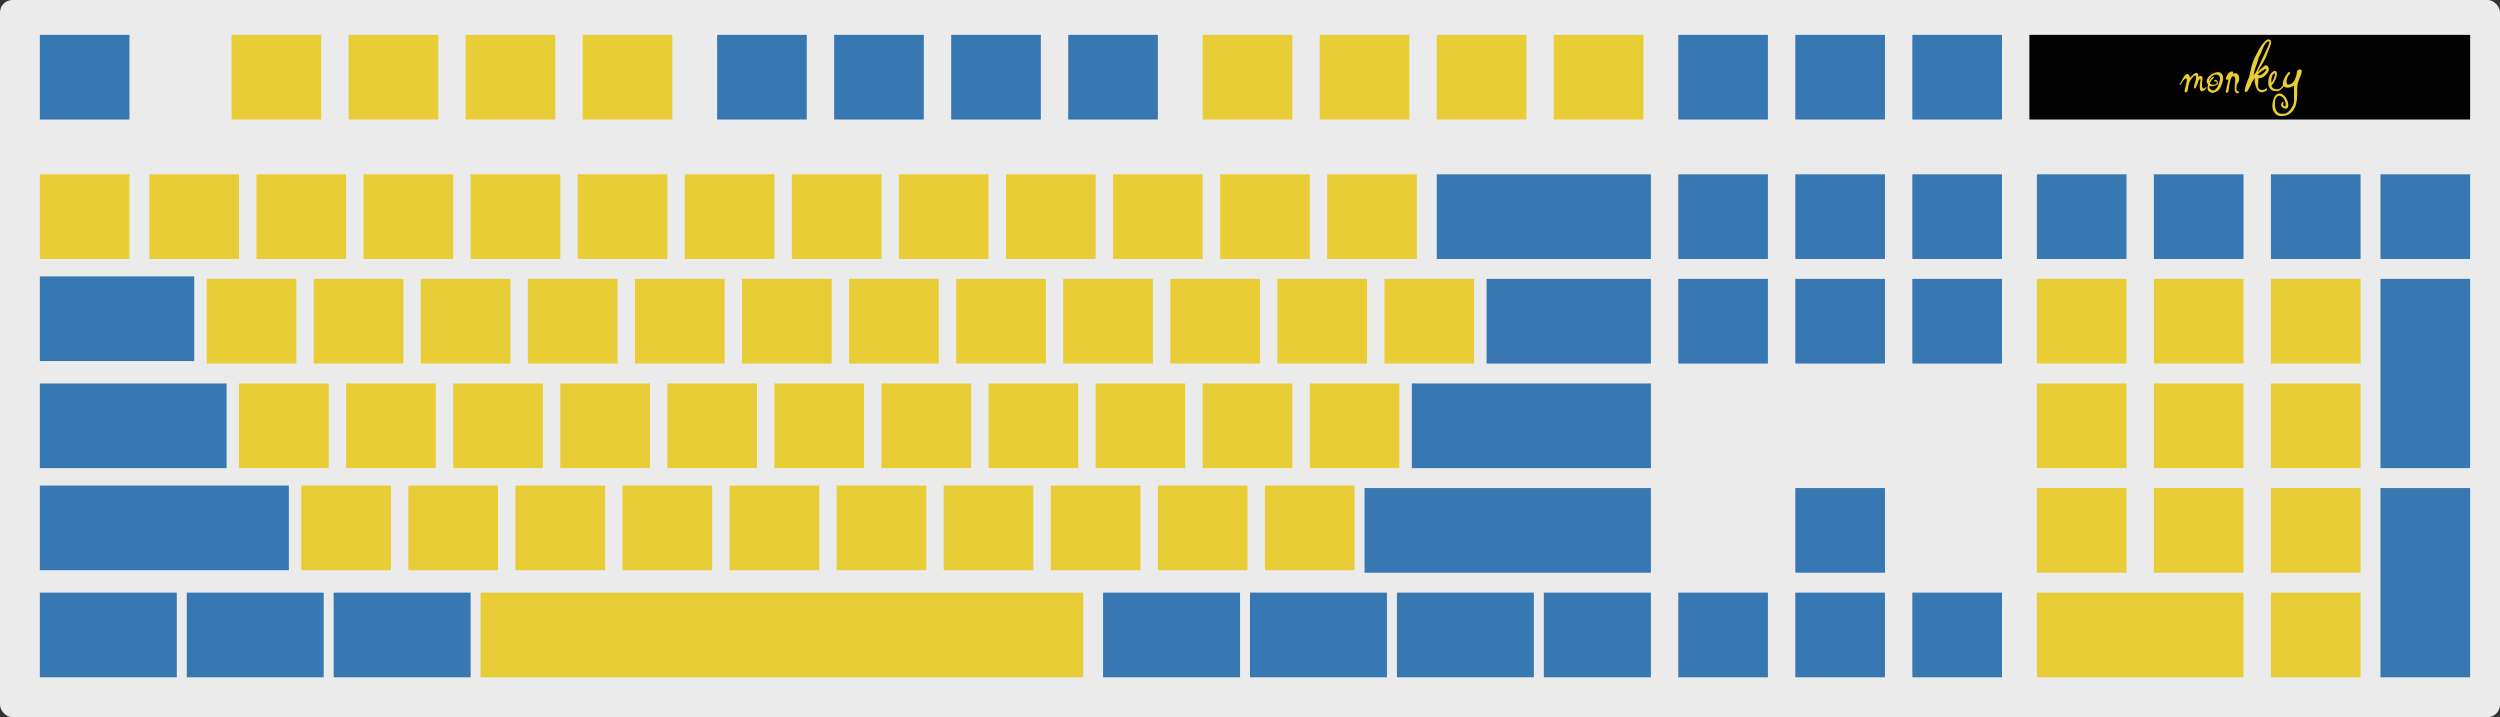 <svg width="100%" height="288" viewBox="0 0 1004 288" fill="none" xmlns="http://www.w3.org/2000/svg">
<rect x="0" y="0" width="1004" height="288" fill="#333333" stroke="none"/>
<g id="Group 1">
<rect id="Rectangle 1" width="100%" height="100%" rx="5" fill="#EBEBEB"/>
<rect id="_Backquote" x="16" y="70" width="36" height="34" fill="#E8CD36"/>
<rect id="_1" x="60" y="70" width="36" height="34" fill="#E8CD36"/>
<rect id="_5" x="232" y="70" width="36" height="34" fill="#E8CD36"/>
<rect id="_9" x="404" y="70" width="36" height="34" fill="#E8CD36"/>
<rect id="_3" x="146" y="70" width="36" height="34" fill="#E8CD36"/>
<rect id="_7" x="318" y="70" width="36" height="34" fill="#E8CD36"/>
<rect id="_-" x="490" y="70" width="36" height="34" fill="#E8CD36"/>
<rect id="_2" x="103" y="70" width="36" height="34" fill="#E8CD36"/>
<rect id="_6" x="275" y="70" width="36" height="34" fill="#E8CD36"/>
<rect id="_0" x="447" y="70" width="36" height="34" fill="#E8CD36"/>
<rect id="_4" x="189" y="70" width="36" height="34" fill="#E8CD36"/>
<rect id="_8" x="361" y="70" width="36" height="34" fill="#E8CD36"/>
<rect id="_2-2" x="533" y="70" width="36" height="34" fill="#E8CD36"/>
<path id="Vector 125" d="M815 48V14H992V48H815Z" fill="#020202"/>
<path id="monkey" d="M885.99 35.44C885.93 35.56 885.74 35.78 885.42 36.1C885.12 36.4 884.74 36.58 884.28 36.64C883.96 36.68 883.73 36.5 883.59 36.1C883.47 35.68 883.41 35.2 883.41 34.66C883.41 34.44 883.42 34.22 883.44 34C883.46 33.76 883.49 33.54 883.53 33.34C883.57 33.12 883.61 32.91 883.65 32.71C883.69 32.51 883.71 32.34 883.71 32.2C883.71 31.86 883.58 31.73 883.32 31.81C883.14 32.03 882.97 32.36 882.81 32.8C882.67 33.24 882.55 33.57 882.45 33.79C882.23 34.29 882.05 34.71 881.91 35.05C881.77 35.39 881.59 35.56 881.37 35.56C881.19 35.56 881.1 35.39 881.1 35.05C881.1 34.77 881.14 34.48 881.22 34.18C881.3 33.88 881.34 33.73 881.34 33.73C881.44 33.45 881.53 33.14 881.61 32.8C881.71 32.44 881.79 32.13 881.85 31.87C881.91 31.59 881.94 31.45 881.94 31.45C881.94 31.41 881.94 31.35 881.94 31.27C881.96 31.19 881.97 31.11 881.97 31.03C881.97 30.87 881.94 30.72 881.88 30.58C881.84 30.44 881.72 30.36 881.52 30.34C881.4 30.32 881.2 30.44 880.92 30.7C880.66 30.94 880.39 31.24 880.11 31.6C879.85 31.94 879.64 32.26 879.48 32.56C879.22 33.1 879.04 33.65 878.94 34.21C878.84 34.77 878.75 35.29 878.67 35.77C878.61 36.23 878.5 36.61 878.34 36.91C878.28 37.03 878.16 37.09 877.98 37.09C877.84 37.09 877.69 37.05 877.53 36.97C877.39 36.87 877.32 36.76 877.32 36.64C877.36 36.28 877.44 35.85 877.56 35.35C877.7 34.85 877.85 34.25 878.01 33.55C878.07 33.31 878.12 33.03 878.16 32.71C878.2 32.39 878.23 32.15 878.25 31.99V31.93C878.25 31.65 878.12 31.51 877.86 31.51C877.76 31.51 877.65 31.54 877.53 31.6C877.15 31.92 876.83 32.27 876.57 32.65C876.31 33.03 876.1 33.36 875.94 33.64C875.76 33.92 875.6 34.09 875.46 34.15C875.4 34.17 875.37 34.11 875.37 33.97C875.37 33.89 875.38 33.8 875.4 33.7C875.42 33.6 875.47 33.5 875.55 33.4C875.73 33.22 875.92 32.93 876.12 32.53C876.32 32.13 876.53 31.72 876.75 31.3C876.99 30.86 877.25 30.49 877.53 30.19C877.83 29.87 878.15 29.71 878.49 29.71C878.69 29.71 878.89 29.85 879.09 30.13C879.31 30.41 879.44 30.77 879.48 31.21C879.82 30.93 880.14 30.63 880.44 30.31C880.74 29.97 881.09 29.67 881.49 29.41C881.65 29.33 881.82 29.29 882 29.29C882.3 29.29 882.5 29.38 882.6 29.56C882.74 29.74 882.82 30 882.84 30.34C882.86 30.68 882.89 30.86 882.93 30.88C882.97 30.9 883.06 30.84 883.2 30.7C883.36 30.54 883.58 30.48 883.86 30.52C883.96 30.52 884.1 30.58 884.28 30.7C884.46 30.82 884.55 30.97 884.55 31.15C884.55 31.41 884.53 31.73 884.49 32.11C884.45 32.47 884.4 32.85 884.34 33.25C884.32 33.33 884.31 33.44 884.31 33.58C884.31 33.7 884.31 33.84 884.31 34C884.31 34.26 884.33 34.54 884.37 34.84C884.43 35.12 884.56 35.33 884.76 35.47C884.82 35.53 884.9 35.56 885 35.56C885.22 35.56 885.51 35.37 885.87 34.99C885.93 34.93 885.98 34.9 886.02 34.9C886.08 34.9 886.11 34.96 886.11 35.08C886.11 35.24 886.07 35.36 885.99 35.44ZM892.804 31.36C892.804 31.78 892.714 32.33 892.534 33.01C892.354 33.69 892.114 34.33 891.814 34.93C891.534 35.55 891.214 36.01 890.854 36.31C890.514 36.59 890.184 36.79 889.864 36.91C889.544 37.01 889.284 37.11 889.084 37.21C889.004 37.23 888.914 37.25 888.814 37.27C888.734 37.31 888.644 37.33 888.544 37.33C888.144 37.33 887.834 37.22 887.614 37C887.534 36.92 887.404 36.84 887.224 36.76C887.064 36.68 886.914 36.54 886.774 36.34C886.634 36.14 886.564 35.81 886.564 35.35C886.564 34.87 886.624 34.41 886.744 33.97C886.384 33.55 886.204 33.09 886.204 32.59C886.204 32.29 886.274 32 886.414 31.72C886.794 31 887.274 30.44 887.854 30.04C888.434 29.64 888.984 29.36 889.504 29.2C890.044 29.04 890.414 28.96 890.614 28.96C891.354 28.96 891.904 29.2 892.264 29.68C892.624 30.16 892.804 30.72 892.804 31.36ZM891.574 31.51C891.574 31.05 891.414 30.67 891.094 30.37C890.794 30.07 890.414 29.92 889.954 29.92C889.574 29.92 889.184 30.04 888.784 30.28C888.404 30.5 888.074 30.78 887.794 31.12C887.514 31.46 887.334 31.79 887.254 32.11C887.234 32.23 887.214 32.34 887.194 32.44C887.194 32.54 887.194 32.64 887.194 32.74C887.414 32.26 887.644 31.86 887.884 31.54C888.144 31.22 888.334 31.02 888.454 30.94C888.554 30.86 888.684 30.82 888.844 30.82C889.064 30.82 889.174 30.88 889.174 31C889.174 31.08 889.064 31.23 888.844 31.45C888.644 31.65 888.414 31.92 888.154 32.26C887.894 32.58 887.674 32.98 887.494 33.46C887.654 33.66 887.864 33.81 888.124 33.91C888.404 33.99 888.674 34.03 888.934 34.03C889.214 34.03 889.474 33.98 889.714 33.88C889.974 33.76 890.144 33.6 890.224 33.4C890.244 33.34 890.254 33.29 890.254 33.25C890.274 33.19 890.284 33.14 890.284 33.1C890.284 32.9 890.194 32.78 890.014 32.74C889.854 32.68 889.694 32.66 889.534 32.68H889.474C889.254 32.68 889.144 32.63 889.144 32.53C889.144 32.47 889.164 32.41 889.204 32.35C889.264 32.29 889.314 32.24 889.354 32.2C889.474 32.08 889.604 32.02 889.744 32.02C889.944 32.02 890.164 32.15 890.404 32.41C890.624 32.71 890.734 33 890.734 33.28C890.734 33.64 890.554 33.92 890.194 34.12C889.854 34.32 889.474 34.46 889.054 34.54C888.634 34.62 888.314 34.66 888.094 34.66C887.774 34.66 887.514 34.59 887.314 34.45C887.294 34.49 887.284 34.58 887.284 34.72C887.284 35.28 887.434 35.66 887.734 35.86C888.034 36.04 888.284 36.18 888.484 36.28C888.604 36.32 888.704 36.34 888.784 36.34C889.064 36.34 889.354 36.22 889.654 35.98C889.974 35.74 890.254 35.41 890.494 34.99C890.674 34.67 890.844 34.29 891.004 33.85C891.164 33.41 891.294 32.98 891.394 32.56C891.514 32.12 891.574 31.77 891.574 31.51ZM899.26 31.54C899.26 32 899.22 32.34 899.14 32.56C899.08 32.78 898.99 32.96 898.87 33.1C898.77 33.24 898.66 33.4 898.54 33.58C898.42 33.76 898.32 34.03 898.24 34.39C898.18 34.73 898.15 35.23 898.15 35.89C898.15 36.15 898.25 36.36 898.45 36.52C898.65 36.68 898.88 36.76 899.14 36.76C899.26 36.76 899.32 36.8 899.32 36.88C899.32 36.98 899.24 37.1 899.08 37.24C898.94 37.4 898.81 37.48 898.69 37.48C898.25 37.48 897.93 37.31 897.73 36.97C897.53 36.61 897.43 36.23 897.43 35.83C897.43 35.17 897.45 34.65 897.49 34.27C897.53 33.87 897.57 33.5 897.61 33.16C897.65 32.8 897.66 32.36 897.64 31.84C897.62 31.48 897.57 31.2 897.49 31C897.41 30.78 897.2 30.67 896.86 30.67C896.68 30.67 896.55 30.7 896.47 30.76C896.41 30.82 896.33 30.92 896.23 31.06C896.01 31.38 895.82 31.83 895.66 32.41C895.52 32.97 895.4 33.57 895.3 34.21C895.22 34.83 895.14 35.39 895.06 35.89C895 36.37 894.94 36.69 894.88 36.85C894.82 36.99 894.74 37.09 894.64 37.15C894.56 37.21 894.47 37.24 894.37 37.24C894.29 37.24 894.21 37.22 894.13 37.18C894.07 37.16 894.02 37.14 893.98 37.12C893.88 37.06 893.83 36.96 893.83 36.82C893.83 36.68 893.86 36.52 893.92 36.34C894 36.14 894.06 35.96 894.1 35.8C894.14 35.64 894.2 35.36 894.28 34.96C894.38 34.54 894.48 34.11 894.58 33.67C894.68 33.21 894.76 32.82 894.82 32.5C894.9 32.16 894.94 31.99 894.94 31.99C894.84 31.99 894.74 32 894.64 32.02C894.54 32.02 894.44 32.02 894.34 32.02C894.04 32.02 893.89 31.9 893.89 31.66C893.89 31.5 893.95 31.26 894.07 30.94C894.19 30.62 894.41 30.2 894.73 29.68C894.83 29.52 895.03 29.32 895.33 29.08C895.63 28.84 895.88 28.74 896.08 28.78C896.16 28.74 896.23 28.72 896.29 28.72C896.35 28.72 896.4 28.72 896.44 28.72C896.66 28.72 896.78 28.8 896.8 28.96C896.84 29.1 896.85 29.25 896.83 29.41C896.81 29.55 896.82 29.61 896.86 29.59C897.14 29.47 897.42 29.41 897.7 29.41C898.12 29.41 898.48 29.58 898.78 29.92C899.1 30.24 899.26 30.78 899.26 31.54ZM911.64 18.76C911.32 19.48 911.07 20.08 910.89 20.56C910.71 21.04 910.55 21.48 910.41 21.88C910.29 22.26 910.13 22.67 909.93 23.11C909.75 23.55 909.48 24.08 909.12 24.7C908.78 25.3 908.31 26.07 907.71 27.01C907.51 27.33 907.33 27.67 907.17 28.03C907.03 28.37 906.86 28.69 906.66 28.99C906.88 28.83 907.11 28.6 907.35 28.3C907.61 27.98 907.93 27.68 908.31 27.4C908.41 27.32 908.56 27.19 908.76 27.01C908.96 26.81 909.17 26.63 909.39 26.47C909.63 26.29 909.83 26.2 909.99 26.2C910.33 26.2 910.61 26.38 910.83 26.74C911.07 27.1 911.19 27.45 911.19 27.79C911.19 28.15 911.07 28.54 910.83 28.96C910.61 29.36 910.31 29.74 909.93 30.1C909.57 30.46 909.18 30.76 908.76 31C908.36 31.22 907.99 31.34 907.65 31.36L907.05 31.39C907.03 31.53 907 31.79 906.96 32.17C906.94 32.55 906.92 32.96 906.9 33.4C906.9 33.82 906.89 34.19 906.87 34.51C906.87 34.81 906.87 34.96 906.87 34.96C906.95 35.36 907.14 35.66 907.44 35.86C907.76 36.06 908.11 36.16 908.49 36.16C908.73 36.16 908.97 36.12 909.21 36.04C909.45 35.96 909.67 35.83 909.87 35.65C910.01 35.51 910.14 35.44 910.26 35.44C910.42 35.44 910.5 35.54 910.5 35.74C910.5 36 910.38 36.22 910.14 36.4C909.52 36.84 908.94 37.06 908.4 37.06C907.8 37.06 907.29 36.85 906.87 36.43C906.47 36.01 906.2 35.55 906.06 35.05C906.06 35.05 906.01 34.9 905.91 34.6C905.81 34.3 905.71 33.96 905.61 33.58C905.51 33.18 905.46 32.84 905.46 32.56C905.46 32.32 905.47 32.1 905.49 31.9C905.51 31.68 905.53 31.47 905.55 31.27C905.35 31.61 905.11 31.96 904.83 32.32C904.55 32.66 904.35 33.02 904.23 33.4C904.09 33.92 903.84 34.47 903.48 35.05C903.12 35.63 902.82 36.15 902.58 36.61C902.46 36.81 902.26 36.91 901.98 36.91C901.84 36.91 901.71 36.87 901.59 36.79C901.47 36.71 901.42 36.6 901.44 36.46C901.56 35.7 901.72 35 901.92 34.36C902.14 33.7 902.39 33 902.67 32.26C902.85 31.78 902.99 31.43 903.09 31.21C903.19 30.97 903.28 30.71 903.36 30.43C903.44 30.15 903.54 29.72 903.66 29.14C903.88 28.18 904.06 27.39 904.2 26.77C904.36 26.13 904.53 25.56 904.71 25.06C904.89 24.54 905.11 23.99 905.37 23.41C905.65 22.83 906.03 22.09 906.51 21.19C906.59 21.03 906.77 20.69 907.05 20.17C907.35 19.63 907.7 19.05 908.1 18.43C908.52 17.79 908.97 17.22 909.45 16.72C909.93 16.22 910.39 15.91 910.83 15.79C911.21 15.79 911.51 15.89 911.73 16.09C911.97 16.27 912.09 16.58 912.09 17.02C912.09 17.24 912.05 17.5 911.97 17.8C911.91 18.08 911.8 18.4 911.64 18.76ZM910.95 16.6C910.57 16.68 910.2 16.96 909.84 17.44C909.5 17.92 909.19 18.46 908.91 19.06C908.65 19.66 908.43 20.21 908.25 20.71C908.07 21.21 907.94 21.53 907.86 21.67C907.56 22.23 907.35 22.63 907.23 22.87C907.13 23.09 907.06 23.27 907.02 23.41C906.98 23.55 906.92 23.76 906.84 24.04C906.78 24.3 906.65 24.74 906.45 25.36C906.29 25.84 906.14 26.25 906 26.59C905.88 26.91 905.76 27.23 905.64 27.55C905.54 27.85 905.44 28.22 905.34 28.66C905.26 29.1 905.22 29.39 905.22 29.53C905.22 29.67 905.17 29.88 905.07 30.16C905.37 29.8 905.6 29.52 905.76 29.32C905.92 29.1 906.04 28.9 906.12 28.72C906.22 28.54 906.33 28.32 906.45 28.06C906.57 27.8 906.73 27.45 906.93 27.01C907.39 26.05 907.78 25.23 908.1 24.55C908.44 23.85 908.74 23.21 909 22.63C909.28 22.05 909.57 21.44 909.87 20.8C910.17 20.14 910.52 19.36 910.92 18.46C911.06 18.12 911.17 17.83 911.25 17.59C911.33 17.35 911.37 17.16 911.37 17.02C911.37 16.78 911.23 16.64 910.95 16.6ZM910.14 27.88C910.2 27.74 910.16 27.67 910.02 27.67C909.88 27.67 909.64 27.77 909.3 27.97C908.96 28.15 908.74 28.28 908.64 28.36C908.08 28.74 907.68 29.04 907.44 29.26C907.22 29.46 906.94 29.73 906.6 30.07C906.86 30.17 907.12 30.22 907.38 30.22C907.72 30.22 908.08 30.08 908.46 29.8C908.86 29.52 909.22 29.2 909.54 28.84C909.86 28.46 910.06 28.14 910.14 27.88ZM918.067 33.34C917.807 33.78 917.477 34.26 917.077 34.78C916.677 35.28 916.257 35.71 915.817 36.07C915.397 36.43 914.997 36.61 914.617 36.61C913.997 36.61 913.507 36.58 913.147 36.52C912.807 36.44 912.527 36.33 912.307 36.19C911.927 35.93 911.617 35.59 911.377 35.17C911.137 34.75 910.997 34.32 910.957 33.88C910.937 33.76 910.927 33.64 910.927 33.52C910.927 33.4 910.927 33.29 910.927 33.19C910.927 32.01 911.157 30.97 911.617 30.07C912.077 29.17 912.727 28.63 913.567 28.45C913.827 28.41 914.027 28.52 914.167 28.78C914.307 29.02 914.377 29.35 914.377 29.77C914.377 30.41 914.207 31.1 913.867 31.84C913.727 32.14 913.577 32.43 913.417 32.71C913.277 32.97 913.157 33.18 913.057 33.34C912.797 33.72 912.597 33.98 912.457 34.12C912.337 34.24 912.277 34.36 912.277 34.48C912.277 34.8 912.477 35.11 912.877 35.41C913.277 35.71 913.897 35.86 914.737 35.86C915.057 35.86 915.387 35.72 915.727 35.44C916.067 35.16 916.397 34.81 916.717 34.39C917.057 33.97 917.357 33.55 917.617 33.13C917.737 32.93 917.847 32.83 917.947 32.83C918.067 32.83 918.127 32.92 918.127 33.1C918.127 33.18 918.107 33.26 918.067 33.34ZM913.567 29.56C913.487 29.44 913.317 29.47 913.057 29.65C912.817 29.81 912.597 30.19 912.397 30.79C912.257 31.23 912.187 31.74 912.187 32.32C912.187 32.48 912.187 32.64 912.187 32.8C912.207 32.96 912.227 33.12 912.247 33.28C912.587 32.7 912.827 32.27 912.967 31.99C913.127 31.69 913.247 31.38 913.327 31.06C913.367 30.9 913.427 30.7 913.507 30.46C913.607 30.22 913.657 30.01 913.657 29.83C913.657 29.71 913.627 29.62 913.567 29.56ZM924.206 28.12C924.326 28.3 924.386 28.5 924.386 28.72C924.386 29.16 924.236 29.72 923.936 30.4C923.656 31.06 923.366 31.79 923.066 32.59C922.766 33.39 922.606 34.21 922.586 35.05C922.566 36.13 922.546 37.24 922.526 38.38C922.526 39.52 922.396 40.63 922.136 41.71C921.896 42.81 921.386 43.81 920.606 44.71C919.966 45.45 919.286 45.95 918.566 46.21C917.866 46.49 917.126 46.63 916.346 46.63C916.206 46.63 916.056 46.62 915.896 46.6C915.736 46.6 915.576 46.59 915.416 46.57C915.036 46.53 914.626 46.35 914.186 46.03C913.746 45.71 913.366 45.25 913.046 44.65C912.726 44.05 912.566 43.32 912.566 42.46C912.566 42.16 912.596 41.83 912.656 41.47C912.756 40.87 912.906 40.26 913.106 39.64C913.306 39.04 913.596 38.54 913.976 38.14C914.356 37.74 914.866 37.54 915.506 37.54C916.026 37.54 916.516 37.73 916.976 38.11C917.436 38.51 917.816 38.96 918.116 39.46C918.436 39.96 918.646 40.4 918.746 40.78C918.806 41.02 918.856 41.27 918.896 41.53C918.956 41.81 918.986 42.08 918.986 42.34C918.986 42.8 918.896 43.12 918.716 43.3C918.516 43.52 918.266 43.63 917.966 43.63C917.746 43.63 917.486 43.57 917.186 43.45C916.986 43.41 916.746 43.27 916.466 43.03C916.206 42.81 916.076 42.52 916.076 42.16C916.076 41.92 916.126 41.69 916.226 41.47C916.346 41.25 916.446 41.1 916.526 41.02C916.686 40.9 916.796 40.84 916.856 40.84C916.956 40.84 917.026 40.97 917.066 41.23V41.26C917.066 41.34 917.026 41.42 916.946 41.5C916.866 41.58 916.836 41.72 916.856 41.92C916.896 42.2 917.006 42.4 917.186 42.52C917.366 42.66 917.496 42.73 917.576 42.73C917.836 42.73 917.966 42.47 917.966 41.95C917.966 41.53 917.846 41.02 917.606 40.42C917.406 39.92 917.126 39.49 916.766 39.13C916.406 38.77 915.986 38.55 915.506 38.47C915.266 38.43 915.006 38.49 914.726 38.65C914.426 38.81 914.166 39.12 913.946 39.58C913.806 39.84 913.716 40.13 913.676 40.45C913.616 40.77 913.586 41.1 913.586 41.44C913.586 41.82 913.616 42.18 913.676 42.52C913.716 43.62 914.006 44.42 914.546 44.92C915.066 45.44 915.756 45.7 916.616 45.7C916.736 45.7 916.856 45.69 916.976 45.67C917.116 45.67 917.256 45.66 917.396 45.64C917.996 45.56 918.576 45.26 919.136 44.74C919.696 44.22 920.166 43.62 920.546 42.94C920.866 42.36 921.066 41.88 921.146 41.5C921.246 41.12 921.296 40.66 921.296 40.12C921.296 39.78 921.286 39.4 921.266 38.98C921.266 38.56 921.266 38.04 921.266 37.42C921.266 37.02 921.266 36.57 921.266 36.07C921.286 35.57 921.306 35.01 921.326 34.39C920.266 34.95 919.396 35.23 918.716 35.23C918.176 35.23 917.676 35.06 917.216 34.72C917.056 34.6 916.936 34.45 916.856 34.27C916.796 34.07 916.766 33.86 916.766 33.64C916.766 33.16 916.886 32.63 917.126 32.05C917.366 31.45 917.646 30.9 917.966 30.4C918.286 29.88 918.566 29.5 918.806 29.26C918.946 29.02 919.106 28.9 919.286 28.9C919.446 28.9 919.576 29 919.676 29.2C919.776 29.38 919.776 29.51 919.676 29.59C919.416 29.81 919.196 30.08 919.016 30.4C918.836 30.72 918.666 31.05 918.506 31.39C918.366 31.73 918.296 32.17 918.296 32.71C918.296 32.91 918.306 33.11 918.326 33.31C918.366 33.51 918.426 33.66 918.506 33.76C918.606 33.88 918.786 33.94 919.046 33.94C919.286 33.94 919.556 33.89 919.856 33.79C920.156 33.67 920.406 33.52 920.606 33.34C921.086 32.9 921.426 32.44 921.626 31.96C921.846 31.46 922.016 30.98 922.136 30.52C922.196 30.28 922.266 30 922.346 29.68C922.426 29.34 922.466 29 922.466 28.66C922.466 28.54 922.596 28.38 922.856 28.18C923.116 27.96 923.386 27.85 923.666 27.85C923.886 27.85 924.066 27.94 924.206 28.12Z" fill="#E8CD36"/>
<rect id="Escape" x="16" y="14" width="36" height="34" fill="#3778B2"/>
<rect id="F1" x="93" y="14" width="36" height="34" fill="#E8CD36"/>
<rect id="F2" x="140" y="14" width="36" height="34" fill="#E8CD36"/>
<rect id="F3" x="187" y="14" width="36" height="34" fill="#E8CD36"/>
<rect id="F4" x="234" y="14" width="36" height="34" fill="#E8CD36"/>
<rect id="F5" x="288" y="14" width="36" height="34" fill="#3778B2"/>
<rect id="F6" x="335" y="14" width="36" height="34" fill="#3778B2"/>
<rect id="F7" x="382" y="14" width="36" height="34" fill="#3778B2"/>
<rect id="F8" x="429" y="14" width="36" height="34" fill="#3778B2"/>
<rect id="F9" x="483" y="14" width="36" height="34" fill="#E8CD36"/>
<rect id="F10" x="530" y="14" width="36" height="34" fill="#E8CD36"/>
<rect id="PrintScreen" x="674" y="14" width="36" height="34" fill="#3778B2"/>
<rect id="F11" x="577" y="14" width="36" height="34" fill="#E8CD36"/>
<rect id="ScrollLock" x="721" y="14" width="36" height="34" fill="#3778B2"/>
<rect id="F12" x="624" y="14" width="36" height="34" fill="#E8CD36"/>
<rect id="Pause" x="768" y="14" width="36" height="34" fill="#3778B2"/>
<rect id="Backspace" x="577" y="70" width="86" height="34" fill="#3778B2"/>
<rect id="q" x="83" y="112" width="36" height="34" fill="#E8CD36"/>
<rect id="a" x="96" y="154" width="36" height="34" fill="#E8CD36"/>
<rect id="z" x="121" y="195" width="36" height="34" fill="#E8CD36"/>
<rect id="t" x="255" y="112" width="36" height="34" fill="#E8CD36"/>
<rect id="g" x="268" y="154" width="36" height="34" fill="#E8CD36"/>
<rect id="b" x="293" y="195" width="36" height="34" fill="#E8CD36"/>
<rect id="o" x="427" y="112" width="36" height="34" fill="#E8CD36"/>
<rect id="l" x="440" y="154" width="36" height="34" fill="#E8CD36"/>
<rect id="_33" x="465" y="195" width="36" height="34" fill="#E8CD36"/>
<rect id="e" x="169" y="112" width="36" height="34" fill="#E8CD36"/>
<rect id="d" x="182" y="154" width="36" height="34" fill="#E8CD36"/>
<rect id="c" x="207" y="195" width="36" height="34" fill="#E8CD36"/>
<rect id="u" x="341" y="112" width="36" height="34" fill="#E8CD36"/>
<rect id="j" x="354" y="154" width="36" height="34" fill="#E8CD36"/>
<rect id="m" x="379" y="195" width="36" height="34" fill="#E8CD36"/>
<rect id="_22-22" x="513" y="112" width="36" height="34" fill="#E8CD36"/>
<rect id="_6-2" x="526" y="154" width="36" height="34" fill="#E8CD36"/>
<rect id="w" x="126" y="112" width="36" height="34" fill="#E8CD36"/>
<rect id="s" x="139" y="154" width="36" height="34" fill="#E8CD36"/>
<rect id="x" x="164" y="195" width="36" height="34" fill="#E8CD36"/>
<rect id="y" x="298" y="112" width="36" height="34" fill="#E8CD36"/>
<rect id="h" x="311" y="154" width="36" height="34" fill="#E8CD36"/>
<rect id="n" x="336" y="195" width="36" height="34" fill="#E8CD36"/>
<rect id="p" x="470" y="112" width="36" height="34" fill="#E8CD36"/>
<rect id="_3-2" x="483" y="154" width="36" height="34" fill="#E8CD36"/>
<rect id="_5-2" x="508" y="195" width="36" height="34" fill="#E8CD36"/>
<rect id="r" x="212" y="112" width="36" height="34" fill="#E8CD36"/>
<rect id="f" x="225" y="154" width="36" height="34" fill="#E8CD36"/>
<rect id="v" x="250" y="195" width="36" height="34" fill="#E8CD36"/>
<rect id="i" x="384" y="112" width="36" height="34" fill="#E8CD36"/>
<rect id="k" x="397" y="154" width="36" height="34" fill="#E8CD36"/>
<rect id="_4-2" x="422" y="195" width="36" height="34" fill="#E8CD36"/>
<rect id="_7-2" x="556" y="112" width="36" height="34" fill="#E8CD36"/>
<rect id="_8-2" x="597" y="112" width="66" height="34" fill="#3778B2"/>
<rect id="Tab" x="16" y="111" width="62" height="34" fill="#3778B2"/>
<rect id="CapsLock" x="16" y="154" width="75" height="34" fill="#3778B2"/>
<rect id="LShift" x="16" y="195" width="100" height="34" fill="#3778B2"/>
<rect id="L_Ctrl" x="16" y="238" width="55" height="34" fill="#3778B2"/>
<rect id="L_Win_Cmd" x="75" y="238" width="55" height="34" fill="#3778B2"/>
<rect id="L_Alt" x="134" y="238" width="55" height="34" fill="#3778B2"/>
<rect id="SpaceBar" x="193" y="238" width="242" height="34" fill="#E8CD36"/>
<rect id="R_Alt" x="443" y="238" width="55" height="34" fill="#3778B2"/>
<rect id="R_Win_Cmd" x="502" y="238" width="55" height="34" fill="#3778B2"/>
<rect id="Fn" x="561" y="238" width="55" height="34" fill="#3778B2"/>
<rect id="R_Ctrl" x="620" y="238" width="43" height="34" fill="#3778B2"/>
<rect id="Enter" x="567" y="154" width="96" height="34" fill="#3778B2"/>
<rect id="RShift" x="548" y="196" width="115" height="34" fill="#3778B2"/>
<rect id="Insert" x="674" y="70" width="36" height="34" fill="#3778B2"/>
<rect id="Home" x="721" y="70" width="36" height="34" fill="#3778B2"/>
<rect id="PageUp" x="768" y="70" width="36" height="34" fill="#3778B2"/>
<rect id="Delete" x="674" y="112" width="36" height="34" fill="#3778B2"/>
<rect id="End" x="721" y="112" width="36" height="34" fill="#3778B2"/>
<rect id="PageDown" x="768" y="112" width="36" height="34" fill="#3778B2"/>
<rect id="ArrowUp" x="721" y="196" width="36" height="34" fill="#3778B2"/>
<rect id="ArrowDown" x="721" y="238" width="36" height="34" fill="#3778B2"/>
<rect id="ArrowLeft" x="674" y="238" width="36" height="34" fill="#3778B2"/>
<rect id="ArrowRight" x="768" y="238" width="36" height="34" fill="#3778B2"/>
<rect id="NumLock" x="818" y="70" width="36" height="34" fill="#3778B2"/>
<rect id="_9-2" x="865" y="70" width="36" height="34" fill="#3778B2"/>
<rect id="_10" x="912" y="70" width="36" height="34" fill="#3778B2"/>
<rect id="Num-" x="956" y="70" width="36" height="34" fill="#3778B2"/>
<rect id="Num7" x="818" y="112" width="36" height="34" fill="#E8CD36"/>
<rect id="Num8" x="865" y="112" width="36" height="34" fill="#E8CD36"/>
<rect id="Num9" x="912" y="112" width="36" height="34" fill="#E8CD36"/>
<rect id="Num4" x="818" y="154" width="36" height="34" fill="#E8CD36"/>
<rect id="Num5" x="865" y="154" width="36" height="34" fill="#E8CD36"/>
<rect id="Num6" x="912" y="154" width="36" height="34" fill="#E8CD36"/>
<rect id="Num1" x="818" y="196" width="36" height="34" fill="#E8CD36"/>
<rect id="Num2" x="865" y="196" width="36" height="34" fill="#E8CD36"/>
<rect id="Num3" x="912" y="196" width="36" height="34" fill="#E8CD36"/>
<rect id="_NumpadDecimal" x="912" y="238" width="36" height="34" fill="#E8CD36"/>
<rect id="Num0" x="818" y="238" width="83" height="34" fill="#E8CD36"/>
<rect id="Num_" x="956" y="112" width="36" height="76" fill="#3778B2"/>
<rect id="NumEnter" x="956" y="196" width="36" height="76" fill="#3778B2"/>
</g>
</svg>
